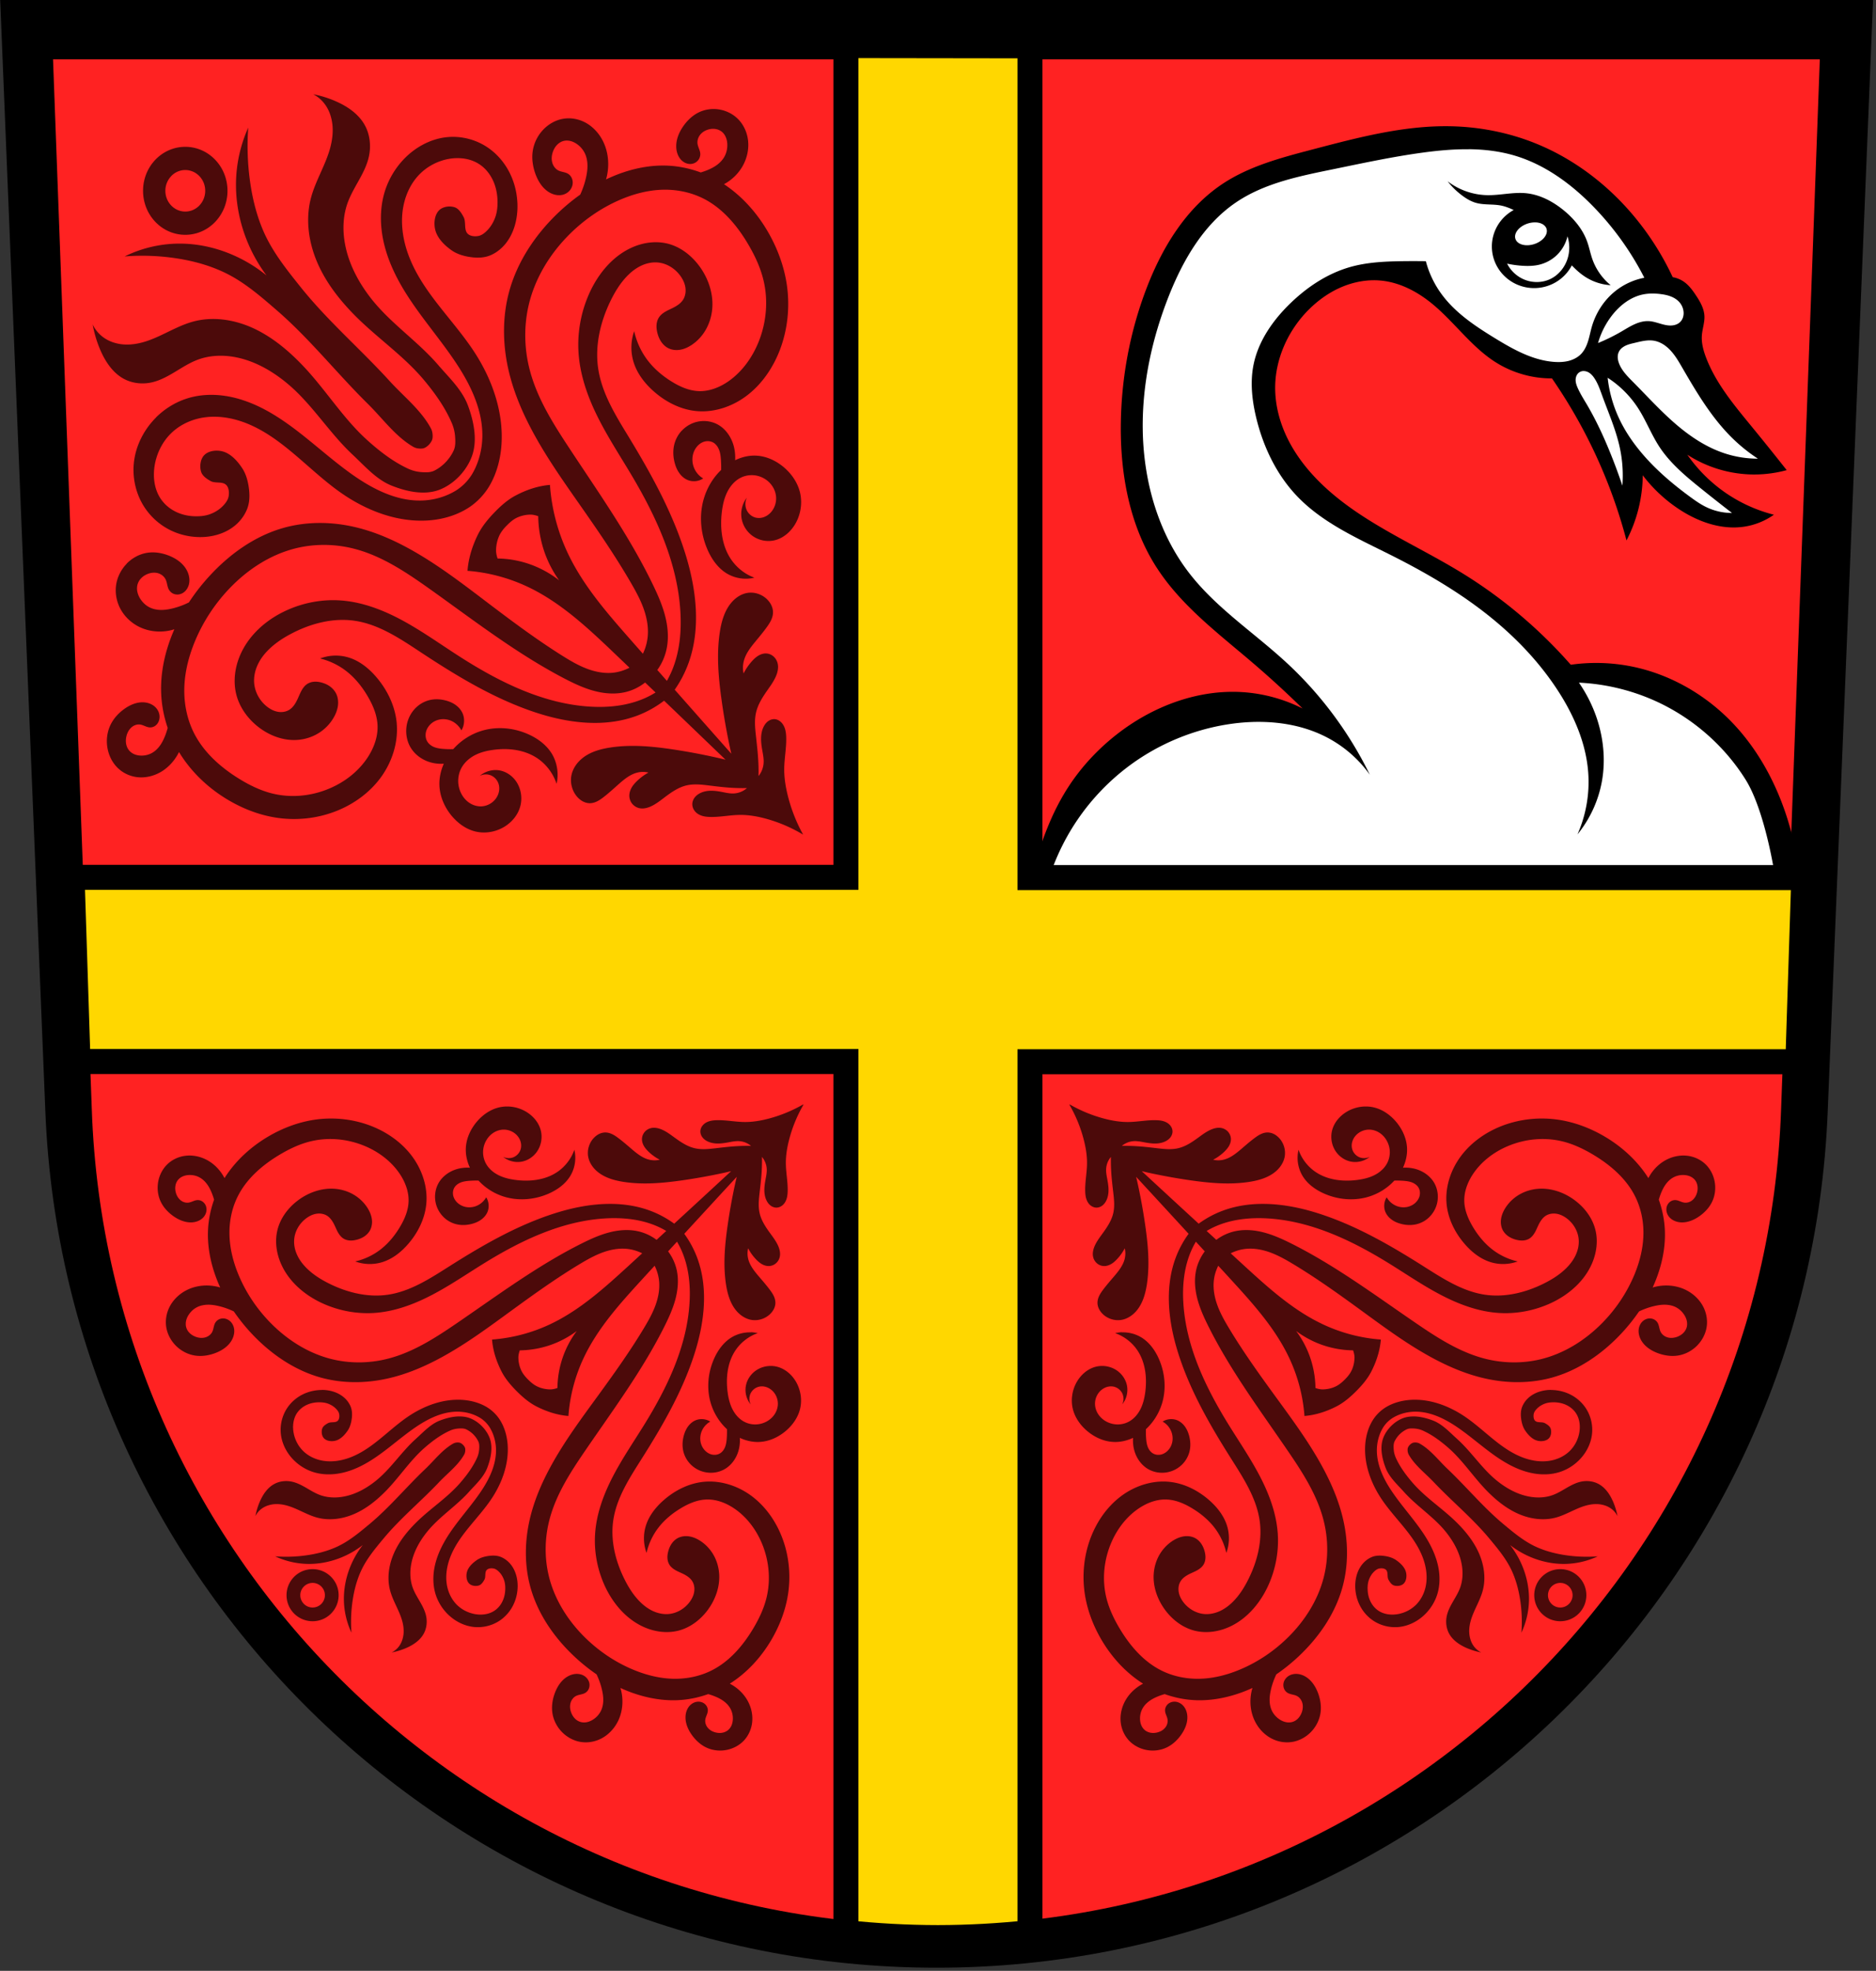 <svg width="601" height="631" xmlns="http://www.w3.org/2000/svg" xmlns:xlink="http://www.w3.org/1999/xlink"><rect width="100%" height="100%" fill="#333333" stroke="none"/><path d="M14.53 355.9C20.64 508.3 146.13 630 300.03 630s279.4-121.7 285.5-274.1L600.06 0H.06z"/><path d="m583 19-12.4 336C565.7 500.2 446.4 616.4 300 616.4S34.3 500.2 29.4 355L16.99 19z" fill="#f22"/><path d="M370.6 181.8c-8.73-13.5-11.74-30.04-11.53-46.12.19-14.79 2.94-29.56 8.24-43.38 5.02-13.11 12.71-25.75 24.44-33.49 8.62-5.69 18.83-8.36 28.82-10.98 14.41-3.78 29.03-7.66 43.92-7.41 9.38.16 18.75 1.98 27.45 5.49 12.8 5.16 24.04 13.93 32.67 24.71a89.657 89.657 0 0 1 11.26 18.12c1.39.24 2.72.81 3.84 1.65 1.46 1.09 2.56 2.6 3.57 4.12 1.34 2 2.61 4.19 2.75 6.59.12 2.12-.67 4.19-.82 6.31-.17 2.44.5 4.86 1.37 7.14 3.16 8.24 8.95 15.14 14.55 21.97 3.8 4.63 7.55 9.3 11.26 14a39.52 39.52 0 0 1-11.8 1.37 39.673 39.673 0 0 1-20.04-6.31c3.27 4.7 7.38 8.81 12.08 12.08a48.307 48.307 0 0 0 15.65 7.14 22.226 22.226 0 0 1-9.61 3.84c-7.19 1.05-14.51-1.52-20.59-5.49a47.242 47.242 0 0 1-11.8-10.98c-.04 3.61-.5 7.21-1.37 10.71a46.42 46.42 0 0 1-3.84 10.15 165.063 165.063 0 0 0-14-35.68 166.37 166.37 0 0 0-9.88-16.2c-6.37.04-12.74-1.8-18.12-5.22-7.88-5.01-13.31-13.08-20.59-18.94-4.59-3.7-10.05-6.54-15.92-7.14-4.24-.44-8.57.32-12.52 1.95-3.94 1.63-7.5 4.13-10.54 7.11-6.86 6.73-11.14 16.2-10.98 25.8.1 5.82 1.77 11.56 4.48 16.71 2.7 5.15 6.42 9.74 10.62 13.76 12.79 12.23 29.67 19.02 44.74 28.27 13 7.98 24.79 17.92 34.86 29.38 6.47-.92 13.09-.73 19.49.55 11.81 2.37 22.78 8.5 31.3 17.02 9.99 10 16.55 23.09 20.04 36.79 1.72 6.73 2.73 13.64 3.02 20.59l-247.9-.55c.74-3.88 1.66-7.73 2.75-11.53 2.4-8.38 5.67-16.58 10.43-23.88 4.34-6.65 9.88-12.49 16.2-17.29 11.35-8.63 25.59-13.9 39.8-12.91 6.58.46 13.06 2.25 18.94 5.22a315.255 315.255 0 0 0-16.2-14.82c-10.92-9.32-22.67-18.14-30.47-30.2"/><path d="M470.5 47.79c-4.95-.05-9.95.42-14.85 1.09-9.59 1.31-19.07 3.35-28.55 5.3-10.8 2.21-21.95 4.42-31.08 10.59-10.41 7.03-17.03 18.47-21.64 30.16-5.31 13.47-8.45 27.88-8.29 42.37.18 16.5 4.84 33.25 14.96 46.28 8.71 11.22 20.9 19.12 31.31 28.78 10.93 10.13 19.94 22.3 26.48 35.68a39.22 39.22 0 0 0-13.35-11.74c-9.25-4.96-20.22-6-30.62-4.61-12.24 1.64-24.03 6.55-33.84 14.04a72.413 72.413 0 0 0-16.81 18.19 72.227 72.227 0 0 0-8.29 17.73l232.3-3.54c-1.44-8.31-4.51-21.3-8.98-28.46-7.03-11.24-17.55-20.25-29.7-25.56a67.377 67.377 0 0 0-23.72-5.53c2.45 3.54 4.4 7.43 5.76 11.51 2.13 6.42 2.8 13.37 1.61 20.03a37.408 37.408 0 0 1-7.83 17.03c2.71-6.12 3.91-12.9 3.45-19.57-.65-9.57-4.64-18.68-9.9-26.71-4.69-7.16-10.43-13.63-16.81-19.34-10.81-9.69-23.4-17.2-36.37-23.72-10.66-5.35-21.91-10.27-30.16-18.88-6.61-6.9-10.87-15.82-13.12-25.09-1.33-5.5-1.99-11.26-.92-16.81 1.48-7.65 6.15-14.37 11.74-19.8 5.46-5.31 12-9.67 19.34-11.74 5.22-1.47 10.69-1.75 16.11-1.84 2.69-.04 5.37-.04 8.06 0 1 3.81 2.73 7.42 5.07 10.59 4.39 5.97 10.72 10.18 17.03 14.04 5.84 3.58 12.05 7.06 18.88 7.6 1.56.12 3.15.08 4.68-.29 1.52-.38 2.98-1.11 4.07-2.24 1.1-1.14 1.78-2.63 2.25-4.14s.76-3.08 1.2-4.61c1.37-4.75 4.29-9.07 8.29-11.97a21.34 21.34 0 0 1 8.52-3.68 93.875 93.875 0 0 0-16.35-22.8c-7.09-7.28-15.58-13.49-25.32-16.35-4.75-1.39-9.66-1.96-14.62-2.01m-6.77 10.24c3.6 2.78 8.1 4.37 12.64 4.47 4.18.1 8.34-1.02 12.49-.62 4.51.44 8.69 2.67 12.19 5.55 3.21 2.65 5.98 5.96 7.4 9.87.68 1.87 1.04 3.84 1.7 5.71 1.14 3.24 3.2 6.16 5.86 8.32-2.65-.16-5.27-.96-7.56-2.31-1.83-1.08-3.42-2.49-4.89-4.03-2.32 4.46-6.97 7.26-12.05 7.27-7.49 0-13.56-5.97-13.56-13.34.01-4.85 2.69-9.32 7-11.66-.34-.15-.67-.3-1.01-.45-.9-.37-1.82-.71-2.78-.92-2.73-.61-5.64-.16-8.33-.93-1.51-.43-2.89-1.24-4.16-2.16a24.024 24.024 0 0 1-4.93-4.78m28.18 13.2a7.68 7.68 0 0 0-2.52.38c-2.75.9-4.5 3.1-3.9 4.91.59 1.81 3.3 2.55 6.05 1.65s4.5-3.1 3.9-4.91c-.39-1.2-1.75-1.98-3.53-2.03m10.25 4.47a12.2 12.2 0 0 1-4.03 6.56 12.397 12.397 0 0 1-5.06 2.53c-1.69.4-3.45.44-5.18.34-1.7-.1-3.4-.33-5.07-.69 1.14 2.25 3.09 4.08 5.41 5.06 2.66 1.13 5.8 1.12 8.4-.12 2.63-1.24 4.63-3.68 5.53-6.45.76-2.34.76-4.91 0-7.25m27.04 18.33c-1 .01-2 .11-2.98.32-3.94.85-7.31 3.5-9.78 6.67a26.042 26.042 0 0 0-4.49 8.86c2.58-1.05 5.08-2.28 7.49-3.68 1.39-.81 2.74-1.67 4.21-2.33 1.46-.66 3.06-1.1 4.66-1 1.74.11 3.38.84 5.09 1.2.85.18 1.74.27 2.6.14s1.71-.49 2.32-1.12c.39-.4.68-.9.85-1.44s.23-1.11.19-1.67c-.08-1.19-.59-2.34-1.38-3.22-.72-.8-1.65-1.38-2.65-1.77-.99-.4-2.05-.62-3.11-.76-.99-.14-2-.21-3-.2m-.89 15c-1.56.03-3.13.44-4.66.8-.98.23-1.97.45-2.88.88s-1.75 1.09-2.18 2c-.28.59-.38 1.25-.34 1.91.04.65.21 1.29.45 1.89.92 2.31 2.74 4.11 4.49 5.87 4.59 4.63 8.97 9.48 13.93 13.7 4.46 3.79 9.43 7.09 14.97 8.98 3.55 1.22 7.3 1.84 11.05 1.84a53.23 53.23 0 0 1-8.4-6.79c-6.53-6.47-11.27-14.49-15.89-22.45-1.41-2.43-2.87-4.93-5.07-6.68-1.14-.91-2.48-1.59-3.92-1.84-.52-.09-1.04-.12-1.56-.11m-20.9 9.81c-.53-.01-1.06.13-1.49.43-.42.28-.73.7-.92 1.17s-.26.98-.23 1.48c.04.84.35 1.65.69 2.42.81 1.8 1.87 3.48 2.88 5.18 3.01 5.11 5.5 10.5 7.71 16.01 1.33 3.3 2.56 6.64 3.69 10.01.31-4.04.04-8.13-.81-12.09-1.23-5.75-3.63-11.17-5.64-16.69-.71-1.94-1.38-3.93-2.53-5.64-.49-.73-1.08-1.41-1.84-1.84a3.33 3.33 0 0 0-1.5-.43m7.6 2.15c.47 4.25 1.6 8.42 3.34 12.32 2.36 5.29 5.83 10.05 9.78 14.27 4.1 4.38 8.74 8.22 13.59 11.75 1.51 1.1 3.05 2.17 4.72 2.99 2.6 1.29 5.5 1.96 8.4 1.96-3.28-2.54-6.55-5.11-9.78-7.71-4.97-3.99-9.97-8.14-13.47-13.47-2.57-3.92-4.25-8.38-6.79-12.32a32.873 32.873 0 0 0-9.79-9.79" fill="#fff"/><path d="M271 14.6v266.3H23.1l1.9 58.96h246v278.9c9.69 1.03 19.53 1.58 29.48 1.59 9.96-.01 19.78-.57 29.48-1.61v-278.8h246l1.9-58.96h-247.9V14.68z" fill="gold" stroke="#000" stroke-width="8"/><g opacity=".7"><path d="M49.79 51.13c-5.28 5.5-5.28 14.43 0 19.93s13.85 5.5 19.13 0 5.28-14.43 0-19.93-13.85-5.5-19.13 0zm5.05 5.26c2.5-2.6 6.53-2.6 9.03 0s2.5 6.8 0 9.4-6.53 2.59-9.02 0c-2.5-2.6-2.5-6.8 0-9.39zM39.92 82.1c5.53-.43 11.1-.23 16.59.61 5.38.82 10.7 2.26 15.63 4.65 6.18 2.99 11.48 7.61 16.69 12.13 10.46 9.07 19.17 20.11 29.05 29.85 4.73 4.67 8.78 10.37 14.46 13.69.56.33 1.21.52 1.86.57.64.06 1.33.05 1.91-.24.95-.48 1.77-1.34 2.24-2.33.28-.6.29-1.32.23-1.98-.05-.67-.23-1.35-.55-1.93-3.2-5.91-8.67-10.14-13.15-15.06-9.36-10.28-19.96-19.36-28.66-30.26-4.34-5.43-8.78-10.96-11.65-17.39-2.29-5.14-3.67-10.68-4.46-16.28-.8-5.71-1-11.52-.58-17.28a44.791 44.791 0 0 0-3.93 17.84c-.06 5.66.95 11.33 2.86 16.63a49.77 49.77 0 0 0 6.92 12.87 46.261 46.261 0 0 0-12.36-7.21c-5.09-1.99-10.53-3.05-15.96-2.98-5.9.07-11.79 1.48-17.13 4.1zm-10.25 21.7c.48 2.69 1.25 5.33 2.29 7.84 1.6 3.85 3.98 7.56 7.53 9.55 2.82 1.58 6.21 1.94 9.32 1.19 2.6-.62 4.99-1.95 7.3-3.34s4.6-2.87 7.1-3.82c3.9-1.49 8.19-1.64 12.27-.85 6.16 1.19 11.81 4.44 16.69 8.52 7.83 6.55 13.31 15.7 20.78 22.67 3.89 3.62 7.57 7.93 12.43 9.89 4.8 1.93 10.55 3.2 15.38 1.36 4.64-1.77 8.78-6.08 10.48-10.91 1.77-5.03.54-11.02-1.31-16.02-1.88-5.07-6.01-8.91-9.49-12.95-6.69-7.79-15.48-13.49-21.77-21.64-3.92-5.08-7.04-10.97-8.18-17.39-.76-4.25-.61-8.73.82-12.79.92-2.61 2.33-4.99 3.67-7.4s2.61-4.89 3.2-7.6c.71-3.25.37-6.78-1.14-9.71-1.91-3.7-5.47-6.18-9.17-7.84a33.845 33.845 0 0 0-7.53-2.39c1.47.76 2.77 1.88 3.76 3.24 1.37 1.87 2.14 4.16 2.39 6.5.25 2.33-.02 4.7-.59 6.98-1.47 5.86-4.92 11.02-6.38 16.87-1.67 6.71-.6 13.96 2.13 20.29 2.67 6.2 6.83 11.59 11.46 16.36 7.25 7.48 16.06 13.3 22.75 21.31 3.46 4.14 6.67 8.63 8.84 13.63.6 1.38.98 2.88 1.09 4.38s.18 3.12-.44 4.48c-1.26 2.76-3.57 5.17-6.22 6.48-1.3.64-2.86.57-4.3.45-1.45-.11-2.89-.52-4.21-1.14-4.8-2.25-9.12-5.6-13.1-9.2-7.69-6.97-13.27-16.14-20.46-23.69-4.59-4.82-9.77-9.15-15.71-11.93-6.07-2.84-13.03-3.96-19.47-2.22-5.63 1.52-10.58 5.12-16.2 6.65-2.18.59-4.46.87-6.7.61s-4.44-1.07-6.23-2.49a11.14 11.14 0 0 1-3.11-3.92zm20.39 29.8c-3.88 3.84-6.59 9.03-7.17 14.56-.53 5.01.71 10.21 3.47 14.36 1.98 2.98 4.7 5.4 7.81 7.02s6.59 2.43 10.06 2.42c4.26-.01 8.63-1.35 11.77-4.34 1.41-1.35 2.56-3.01 3.25-4.87s.76-3.92.55-5.88c-.26-2.43-.87-4.95-2.2-6.96-1.55-2.35-3.69-4.72-6.35-5.4-1.94-.5-4.46-.22-5.86 1.25-1.2 1.27-1.49 3.56-.97 5.26.42 1.38 1.8 2.29 3.02 2.98 1.54.88 3.89.02 5.1 1.34.81.88.91 2.38.7 3.58-.2 1.16-.98 2.17-1.77 3.01-1.12 1.18-2.55 2.07-4.05 2.64-1.5.58-3.14.75-4.75.73-2.16-.03-4.33-.47-6.29-1.42-1.96-.94-3.71-2.4-4.94-4.25-2.06-3.1-2.51-7.14-1.85-10.84s2.4-7.2 4.98-9.82c2.38-2.42 5.44-4.06 8.67-4.89 5.6-1.43 11.59-.4 16.89 1.93 10.93 4.8 19 14.63 28.81 21.57 8.33 5.89 18.3 9.74 28.35 9.04 4.38-.31 8.76-1.54 12.5-3.86 2.91-1.8 5.44-4.44 7.17-7.47 2.22-3.89 3.41-8.46 3.7-13.02.67-10.46-3.02-20.85-8.68-29.53-6.66-10.22-16.11-18.62-20.71-30.01-2.24-5.53-3.22-11.77-1.85-17.59.79-3.37 2.37-6.55 4.69-9.03 2.52-2.69 5.88-4.5 9.43-5.19 3.56-.69 7.44-.21 10.41 1.93 1.78 1.28 3.17 3.1 4.08 5.14s1.33 4.3 1.36 6.55c.02 1.67-.15 3.38-.7 4.94s-1.41 3.05-2.54 4.22c-.8.83-1.78 1.64-2.89 1.85-1.15.21-2.59.11-3.44-.73-1.27-1.26-.44-3.71-1.29-5.31-.67-1.27-1.54-2.7-2.86-3.14-1.63-.55-3.83-.24-5.05 1.01-1.42 1.46-1.68 4.09-1.21 6.1.65 2.76 2.93 5 5.19 6.61 1.93 1.38 4.35 2.02 6.68 2.29 1.88.22 3.86.14 5.65-.57s3.39-1.91 4.68-3.38c2.87-3.27 4.15-7.82 4.17-12.26.01-3.62-.77-7.24-2.33-10.48-1.55-3.24-3.88-6.08-6.74-8.14-3.98-2.87-8.97-4.16-13.78-3.61-5.32.61-10.3 3.43-13.98 7.47-2.54 2.79-4.5 6.15-5.65 9.81-1.29 4.11-1.54 8.53-1 12.81.54 4.29 1.86 8.43 3.64 12.34 5.19 11.38 14.08 20.4 20.83 30.86 4.39 6.8 7.95 14.59 7.75 22.77-.1 3.96-1.11 7.94-3.01 11.33-1.32 2.36-3.29 4.41-5.56 5.79-3.25 1.97-7.08 3.03-10.88 3.13-7.86.21-15.34-3.51-21.87-8.07-10.04-7.03-18.7-16.28-29.63-21.7-3.75-1.85-7.73-3.23-11.85-3.79s-8.36-.3-12.3 1.05c-3.51 1.2-6.74 3.23-9.42 5.88zm-9.44 46.86c-1.77 1.81-3.02 4.2-3.41 6.76-.37 2.46.06 5.04 1.14 7.27 1.34 2.75 3.64 4.95 6.33 6.25 3.04 1.47 6.54 1.81 9.81 1.1.46-.1.92-.23 1.37-.37-.83 1.89-1.56 3.82-2.17 5.79-1.46 4.72-2.25 9.69-2.06 14.64.14 3.8.87 7.57 2.1 11.16-.21.74-.44 1.48-.71 2.2-.44 1.15-.96 2.28-1.66 3.29s-1.57 1.9-2.62 2.49c-1.03.59-2.21.88-3.38.88-.76 0-1.52-.12-2.23-.4s-1.36-.74-1.84-1.35c-.48-.6-.78-1.35-.9-2.12s-.07-1.57.11-2.33c.25-1.05.76-2.05 1.54-2.77s1.85-1.12 2.88-.97c.52.08 1.02.29 1.51.49s1 .39 1.53.42c.54.03 1.09-.1 1.56-.38s.87-.69 1.14-1.18c.4-.71.54-1.58.42-2.4s-.49-1.59-1.02-2.21c-1.01-1.19-2.56-1.79-4.09-1.86-2.27-.1-4.49.89-6.34 2.26-1.79 1.32-3.33 3.04-4.29 5.09-1.03 2.22-1.34 4.78-.93 7.2s1.53 4.71 3.24 6.4c1.65 1.63 3.81 2.66 6.06 2.98 2.78.39 5.67-.31 8.08-1.79 2.37-1.46 4.29-3.66 5.56-6.21 3.75 6.18 9.09 11.27 15.14 14.97 4.9 3 10.31 5.14 15.93 6.02 6.66 1.04 13.58.27 19.84-2.32 5.3-2.19 10.15-5.71 13.63-10.4 3.76-5.07 5.85-11.59 5.16-17.96-.57-5.19-2.94-10.07-6.23-14.01-2.43-2.92-5.46-5.42-9.01-6.54-3.02-.95-6.33-.85-9.28.28 3.22.77 6.28 2.28 8.87 4.41 2.66 2.17 4.82 4.95 6.55 7.96 1.6 2.78 2.88 5.86 3 9.1.14 3.53-1.12 7.01-3 9.95-2.91 4.56-7.3 7.99-12.15 10.09-5.83 2.54-12.42 3.23-18.57 1.71-3.92-.97-7.61-2.81-11.06-4.98-5.82-3.66-11.18-8.49-14.24-14.81-2.01-4.17-2.95-8.88-2.89-13.55.07-5.11 1.3-10.15 3.2-14.87 2.58-6.4 6.38-12.26 11.06-17.21 5.75-6.09 12.93-10.84 20.89-12.94 6.47-1.7 13.34-1.61 19.79.14 8.67 2.35 16.35 7.53 23.76 12.79 14.05 10 27.78 20.65 43 28.58 3.04 1.58 6.15 3.06 9.43 3.96s6.77 1.21 10.09.45c2.32-.53 4.51-1.6 6.41-3.09l3.35 3.2c-1.1.67-2.23 1.28-3.41 1.8-5.49 2.43-11.59 3.08-17.54 2.72-15.14-.9-29.33-7.98-42.23-16.29-5.93-3.82-11.7-7.94-17.88-11.29-6.19-3.35-12.87-5.93-19.83-6.42-5.83-.41-11.74.68-17.11 3.08-3.63 1.62-7.06 3.89-9.87 6.76-2.19 2.23-4 4.83-5.25 7.75-1.65 3.87-2.24 8.31-1.23 12.41 1.04 4.23 3.74 7.91 7.1 10.52 3.63 2.82 8.18 4.5 12.7 4.12 2.27-.19 4.5-.89 6.47-2.08s3.66-2.87 4.86-4.89c.71-1.19 1.25-2.5 1.45-3.89.19-1.39.02-2.85-.63-4.08-.47-.89-1.17-1.64-1.97-2.21s-1.72-.96-2.67-1.21c-.75-.2-1.53-.31-2.3-.26s-1.54.27-2.21.69c-.77.49-1.35 1.23-1.81 2.04-.46.8-.81 1.67-1.19 2.52-.64 1.43-1.44 2.86-2.73 3.7-1.1.71-2.47.91-3.74.68s-2.46-.86-3.49-1.67c-2.31-1.82-3.9-4.67-4.1-7.68-.13-2.06.37-4.13 1.27-5.97s2.19-3.45 3.65-4.84c2.14-2.04 4.64-3.64 7.24-4.98 6.24-3.22 13.32-5.03 20.2-3.98 7.8 1.19 14.64 5.85 21.29 10.24 11.56 7.62 23.52 14.82 36.56 19.11 10.67 3.51 22.46 4.94 32.93.84 2.92-1.14 5.68-2.71 8.2-4.62 6.57 6.29 13.12 12.59 19.68 18.89-.81-.19-1.62-.4-2.43-.58-4.75-1.07-9.52-1.98-14.33-2.7-6.78-1.02-13.71-1.67-20.48-.57-3.23.52-6.51 1.5-9.01 3.7-1.55 1.36-2.75 3.2-3.14 5.26-.45 2.42.3 5.03 1.91 6.83.53.59 1.15 1.1 1.85 1.45s1.47.56 2.25.54c.81-.02 1.6-.27 2.33-.64s1.4-.85 2.04-1.35c1.61-1.25 3.12-2.63 4.64-3.98 1.84-1.63 3.79-3.27 6.14-3.84 1.16-.28 2.39-.28 3.55 0-1.39.76-2.69 1.72-3.82 2.84-.63.63-1.22 1.31-1.65 2.1s-.7 1.69-.67 2.6c.03.9.38 1.79.94 2.47.57.68 1.35 1.17 2.19 1.37 1.28.31 2.62-.02 3.82-.57 1.63-.75 3.06-1.89 4.51-2.99 2.09-1.58 4.31-3.1 6.83-3.7 2.32-.55 4.74-.29 7.1 0 2.23.27 4.45.55 6.69.71 1.86.13 3.73.18 5.6.14a6.845 6.845 0 0 1-4.1 1.71c-1.24.08-2.47-.19-3.69-.43-1.23-.24-2.48-.44-3.73-.43s-2.52.25-3.63.85c-.63.34-1.2.79-1.63 1.37s-.71 1.3-.72 2.03c-.01.55.12 1.11.37 1.6s.6.92 1.01 1.26c.58.49 1.29.8 2.01 1 .72.19 1.47.26 2.22.28 3.2.1 6.38-.61 9.59-.65 2.85-.03 5.68.47 8.43 1.22a47.42 47.42 0 0 1 11.88 5.1c-2.15-3.87-3.8-8.05-4.89-12.37-.72-2.87-1.21-5.82-1.17-8.78.04-3.34.72-6.65.63-9.99-.02-.78-.09-1.56-.27-2.31s-.49-1.49-.96-2.09c-.33-.43-.74-.8-1.21-1.06s-1-.4-1.53-.38c-.7.02-1.39.31-1.95.75-.56.45-1 1.05-1.32 1.7-.58 1.16-.8 2.48-.81 3.78s.18 2.6.41 3.88c.22 1.27.48 2.55.41 3.84-.09 1.56-.67 3.08-1.64 4.26.04-1.94 0-3.89-.14-5.83-.15-2.33-.43-4.65-.68-6.97-.27-2.46-.53-4.98 0-7.39.57-2.62 2.03-4.93 3.55-7.11 1.05-1.5 2.15-2.99 2.87-4.69.53-1.25.84-2.65.55-3.98-.19-.88-.66-1.7-1.32-2.29s-1.5-.95-2.37-.98c-.87-.04-1.74.25-2.5.7s-1.41 1.06-2.01 1.72a17.573 17.573 0 0 0-2.73 3.98 8.552 8.552 0 0 1 0-3.7c.54-2.45 2.12-4.49 3.69-6.4 1.3-1.59 2.63-3.16 3.82-4.83.48-.68.95-1.37 1.3-2.13s.6-1.58.61-2.42c.02-.81-.18-1.61-.52-2.34s-.83-1.37-1.39-1.93c-1.72-1.68-4.23-2.46-6.55-1.99-1.98.4-3.75 1.66-5.05 3.27-2.11 2.61-3.05 6.02-3.55 9.38-1.05 7.05-.43 14.26.55 21.33.69 5.01 1.56 9.99 2.6 14.93.18.85.37 1.69.56 2.53-6.05-6.82-12.09-13.66-18.14-20.5 1.84-2.62 3.33-5.5 4.43-8.53 3.94-10.91 2.56-23.19-.81-34.3-4.12-13.58-11.03-26.05-18.34-38.08-4.22-6.93-8.7-14.06-9.83-22.18-1-7.17.73-14.55 3.82-21.04 1.29-2.71 2.82-5.31 4.78-7.54 1.34-1.52 2.88-2.86 4.65-3.8 1.76-.94 3.75-1.46 5.73-1.32 2.89.2 5.62 1.86 7.37 4.27.78 1.08 1.39 2.31 1.61 3.64s.03 2.75-.65 3.9c-.8 1.34-2.18 2.17-3.55 2.84-.81.4-1.65.76-2.42 1.24s-1.49 1.09-1.95 1.89c-.41.69-.61 1.49-.66 2.3s.06 1.61.25 2.4c.24.98.61 1.94 1.16 2.78.54.84 1.26 1.57 2.12 2.06 1.18.67 2.58.85 3.91.65s2.59-.76 3.73-1.51c1.93-1.25 3.55-3.02 4.69-5.07s1.82-4.37 2-6.73c.36-4.7-1.25-9.45-3.96-13.23-2.51-3.5-6.04-6.31-10.1-7.39-3.94-1.05-8.2-.44-11.91 1.28-6.42 2.96-11.17 9.02-13.93 15.74-2.3 5.59-3.35 11.75-2.95 17.82.47 7.24 2.95 14.21 6.17 20.65s7.17 12.45 10.84 18.62c7.99 13.43 14.78 28.21 15.64 43.99.34 6.2-.28 12.55-2.61 18.27-.5 1.22-1.08 2.4-1.73 3.55l-3.07-3.49a17.76 17.76 0 0 0 2.96-6.67c.74-3.45.44-7.08-.43-10.51-.87-3.42-2.28-6.66-3.8-9.82-7.61-15.85-17.84-30.16-27.44-44.79-5.06-7.71-10.03-15.7-12.28-24.74-1.68-6.72-1.77-13.88-.14-20.62 2.01-8.28 6.58-15.76 12.43-21.76 4.75-4.87 10.37-8.83 16.52-11.52 4.53-1.98 9.37-3.26 14.27-3.33 4.48-.06 9 .91 13.01 3 6.07 3.18 10.71 8.77 14.22 14.83 2.09 3.59 3.85 7.43 4.78 11.52 1.46 6.4.8 13.27-1.64 19.34-2.03 5.05-5.32 9.62-9.69 12.66-2.83 1.96-6.17 3.27-9.56 3.13-3.11-.13-6.07-1.46-8.74-3.13-2.89-1.81-5.56-4.06-7.65-6.83-2.04-2.71-3.5-5.89-4.23-9.24a15.89 15.89 0 0 0-.27 9.67c1.08 3.7 3.48 6.85 6.28 9.38 3.79 3.43 8.47 5.9 13.45 6.49 6.11.72 12.38-1.46 17.24-5.38 4.51-3.63 7.89-8.68 9.99-14.19 2.48-6.52 3.22-13.73 2.23-20.66-.84-5.85-2.9-11.49-5.78-16.59-3.56-6.31-8.45-11.86-14.37-15.76 2.45-1.32 4.56-3.32 5.96-5.79 1.43-2.52 2.1-5.52 1.72-8.42-.3-2.34-1.3-4.59-2.86-6.31-1.62-1.78-3.82-2.95-6.14-3.37-2.33-.43-4.79-.11-6.92.97-1.97 1-3.62 2.61-4.89 4.47-1.32 1.93-2.27 4.24-2.17 6.61.06 1.59.64 3.2 1.78 4.26.6.55 1.34.94 2.12 1.06.79.13 1.62-.02 2.3-.44.47-.29.87-.7 1.13-1.19s.4-1.06.37-1.63c-.03-.55-.22-1.08-.41-1.59s-.39-1.03-.47-1.57c-.15-1.07.24-2.19.93-3s1.65-1.34 2.66-1.61c.73-.19 1.5-.24 2.24-.11s1.46.44 2.04.94c.59.5 1.02 1.18 1.29 1.92s.39 1.53.38 2.32c0 1.22-.28 2.45-.85 3.52-.57 1.09-1.43 2-2.39 2.73-.97.73-2.05 1.27-3.16 1.73-.69.28-1.4.52-2.11.74-3.44-1.28-7.06-2.04-10.72-2.19-4.76-.19-9.52.63-14.06 2.15-1.9.64-3.75 1.4-5.56 2.26.14-.47.26-.95.35-1.43.68-3.41.36-7.06-1.05-10.22-1.25-2.8-3.36-5.2-6-6.59-2.14-1.12-4.61-1.57-6.98-1.18-2.45.4-4.75 1.7-6.49 3.55a12.676 12.676 0 0 0-3.32 6.84c-.35 2.38.02 4.84.81 7.1.83 2.35 2.18 4.59 4.22 5.91 1.37.89 3.06 1.33 4.62.93.81-.21 1.58-.65 2.15-1.29s.95-1.48 1.01-2.35c.04-.59-.07-1.2-.32-1.74s-.65-1-1.14-1.31c-.48-.3-1.02-.45-1.57-.58-.54-.13-1.1-.26-1.6-.52-.98-.51-1.68-1.53-1.95-2.63-.27-1.11-.14-2.3.25-3.37.28-.77.69-1.5 1.24-2.09s1.24-1.06 2-1.29c.77-.23 1.6-.22 2.37-.03.78.19 1.51.57 2.17 1.04a7.69 7.69 0 0 1 2.43 2.87c.57 1.17.82 2.49.85 3.8s-.16 2.62-.44 3.89c-.42 1.92-1.06 3.78-1.87 5.55a65.214 65.214 0 0 0-7.67 6.42c-7.01 6.85-12.69 15.41-15.22 25.07-2.03 7.76-1.96 16.04-.27 23.89 1.49 6.93 4.22 13.54 7.51 19.76 4.65 8.81 10.43 16.9 16.11 25.03 5.53 7.9 10.98 15.86 15.83 24.23 1.49 2.57 2.93 5.2 3.95 8 1.02 2.81 1.63 5.83 1.4 8.82-.16 2.01-.7 3.98-1.57 5.78a1758.8 1758.8 0 0 1-4.16-4.72c-7.71-8.77-15.53-17.74-20.38-28.51a61.44 61.44 0 0 1-5.24-20.82c-3.87.32-7.64 1.61-11.07 3.44-2.55 1.36-4.77 3.35-6.8 5.46-2.02 2.11-3.94 4.43-5.24 7.08-1.76 3.57-3 7.5-3.3 11.53 6.91.53 13.73 2.39 19.99 5.46 10.34 5.06 18.95 13.19 27.37 21.23 1.51 1.44 3.02 2.89 4.53 4.33-1.73.9-3.62 1.47-5.55 1.63-2.88.24-5.77-.39-8.47-1.46s-5.22-2.57-7.68-4.12c-8.03-5.05-15.67-10.74-23.26-16.49-7.8-5.92-15.58-11.93-24.03-16.77-5.98-3.43-12.32-6.27-18.97-7.82-7.54-1.76-15.48-1.83-22.94.28-9.28 2.63-17.49 8.55-24.07 15.85a64.876 64.876 0 0 0-6.17 7.99c-1.7.85-3.49 1.51-5.33 1.95-1.23.29-2.48.49-3.74.46s-2.52-.29-3.65-.88c-1.11-.58-2.05-1.47-2.76-2.53-.46-.69-.81-1.45-1-2.26s-.2-1.67.02-2.47c.22-.79.66-1.51 1.24-2.09.57-.57 1.27-1 2.01-1.29 1.03-.4 2.17-.54 3.23-.26s2.04 1.01 2.53 2.03c.25.52.37 1.1.5 1.66.13.57.27 1.14.56 1.63.3.51.74.93 1.25 1.19s1.1.37 1.67.33c.84-.06 1.64-.45 2.25-1.05s1.03-1.39 1.24-2.24c.39-1.63-.03-3.39-.89-4.82-1.28-2.12-3.42-3.53-5.68-4.39-2.17-.83-4.53-1.21-6.81-.85-2.47.39-4.79 1.65-6.57 3.46zm121.7-12.17c.95-.99 2.01-1.92 3.22-2.51 1.33-.64 2.81-.98 4.27-1.01.89-.02 1.78.2 2.62.5.04 3.74.67 7.48 1.84 11.02 1.13 3.4 2.78 6.62 4.85 9.51a33.094 33.094 0 0 0-9.13-5.06c-3.4-1.23-6.98-1.88-10.58-1.92-.3-.88-.5-1.8-.49-2.73.03-1.52.36-3.07.97-4.45.56-1.27 1.46-2.37 2.41-3.35zm-29.12 58.33a10.416 10.416 0 0 0-2.57 4.22c-.86 2.7-.6 5.78.77 8.24 1.35 2.42 3.7 4.14 6.28 4.93 1.46.45 2.98.6 4.5.51-.97 2.17-1.5 4.54-1.41 6.93.13 3.5 1.6 6.87 3.76 9.55 1.95 2.4 4.51 4.33 7.43 5.13 3.26.89 6.86.3 9.75-1.51 2.38-1.49 4.32-3.84 5.01-6.64.69-2.74.11-5.8-1.54-8.04-1.19-1.61-2.92-2.79-4.83-3.22-2.31-.51-4.84.13-6.66 1.71 1.12-.6 2.5-.66 3.66-.14s2.07 1.59 2.42 2.85c.23.81.23 1.68.03 2.49-.19.82-.58 1.58-1.09 2.23-1.18 1.5-3.06 2.37-4.92 2.31a6.553 6.553 0 0 1-3.5-1.18c-1.04-.71-1.89-1.71-2.48-2.84-.66-1.26-1.02-2.69-1.02-4.12s.35-2.87 1.02-4.12c.98-1.84 2.61-3.24 4.42-4.17 1.81-.92 3.81-1.4 5.81-1.66 4.91-.66 10.16-.04 14.29 2.82 2.76 1.91 4.89 4.78 5.98 8.04.75-3.26.18-6.83-1.54-9.65-1.67-2.73-4.31-4.7-7.14-6.03-4.63-2.17-9.96-2.77-14.86-1.41-3.65 1.01-7.01 3.11-9.57 6-1.03.03-2.06.01-3.08-.07-1.01-.07-2.03-.2-2.98-.57s-1.83-1.02-2.33-1.94c-.49-.89-.58-1.99-.33-2.98s.84-1.88 1.58-2.55c.78-.7 1.74-1.17 2.75-1.37s2.06-.14 3.05.16c1.67.51 3.12 1.74 3.96 3.32.98-1.59 1.13-3.71.39-5.43-.47-1.08-1.26-2-2.2-2.68s-2.01-1.14-3.11-1.44c-1.79-.49-3.71-.58-5.5-.1a9.493 9.493 0 0 0-4.19 2.42zm85.13-88.66a10.076 10.076 0 0 0-2.32 4.36c-.46 1.87-.38 3.86.1 5.73.29 1.15.73 2.27 1.39 3.24.65.97 1.53 1.8 2.57 2.29 1.66.78 3.69.62 5.21-.4-1.52-.87-2.69-2.39-3.19-4.12-.29-1.02-.35-2.12-.16-3.17s.65-2.05 1.32-2.86c.64-.78 1.49-1.39 2.44-1.65s2.01-.16 2.86.34c.88.52 1.5 1.44 1.86 2.43s.48 2.05.55 3.1c.07 1.07.09 2.14.07 3.21-2.78 2.66-4.79 6.16-5.76 9.96-1.31 5.11-.73 10.66 1.35 15.48 1.28 2.95 3.17 5.7 5.79 7.44 2.72 1.8 6.14 2.39 9.27 1.61-3.13-1.13-5.89-3.36-7.72-6.23-2.74-4.29-3.33-9.76-2.7-14.88.26-2.09.71-4.17 1.6-6.05.89-1.89 2.24-3.58 4-4.6 1.2-.7 2.58-1.06 3.96-1.06s2.75.37 3.96 1.06a7.78 7.78 0 0 1 2.73 2.59c.69 1.08 1.1 2.35 1.13 3.65.05 1.94-.78 3.9-2.22 5.13-.62.53-1.36.94-2.14 1.14s-1.62.2-2.4-.03c-1.21-.37-2.24-1.32-2.74-2.53s-.45-2.64.13-3.81c-1.51 1.9-2.13 4.53-1.64 6.94a8.772 8.772 0 0 0 3.09 5.03c2.15 1.73 5.09 2.33 7.72 1.61 2.68-.73 4.94-2.75 6.37-5.22 1.74-3.01 2.3-6.76 1.45-10.15-.77-3.04-2.61-5.72-4.92-7.74-2.57-2.26-5.81-3.78-9.17-3.92-2.29-.1-4.57.46-6.66 1.47.08-1.58-.06-3.17-.49-4.69-.76-2.68-2.41-5.13-4.73-6.54-2.36-1.43-5.32-1.7-7.92-.8a9.89 9.89 0 0 0-4.05 2.68z"/><path id="a" d="M257.3 353.6a45.255 45.255 0 0 1-11.01 4.54c-2.55.67-5.18 1.12-7.82 1.09-2.97-.03-5.92-.67-8.89-.58-.69.02-1.39.08-2.06.25s-1.33.45-1.87.89c-.38.31-.71.69-.94 1.13s-.35.93-.34 1.42c.02.65.27 1.29.67 1.81s.93.92 1.51 1.22c1.03.53 2.2.74 3.36.75s2.31-.17 3.46-.38c1.13-.21 2.27-.45 3.42-.38 1.38.08 2.74.62 3.8 1.52-1.73-.03-3.46.01-5.19.13-2.07.14-4.14.39-6.2.63-2.19.25-4.43.49-6.58 0-2.33-.53-4.39-1.88-6.33-3.29-1.34-.97-2.66-1.99-4.18-2.66-1.11-.49-2.36-.78-3.54-.51-.78.18-1.51.61-2.03 1.22s-.84 1.39-.88 2.2c-.03.81.22 1.61.62 2.31s.95 1.31 1.53 1.87c1.05 1 2.25 1.86 3.54 2.53a7.31 7.31 0 0 1-3.29 0c-2.18-.5-3.99-1.97-5.7-3.42-1.41-1.21-2.81-2.43-4.3-3.54-.6-.45-1.22-.88-1.89-1.2-.67-.33-1.41-.55-2.16-.57-.72-.01-1.44.17-2.08.48-.65.32-1.22.77-1.71 1.29-1.5 1.6-2.19 3.92-1.77 6.07.36 1.84 1.48 3.48 2.91 4.68 2.32 1.95 5.36 2.82 8.35 3.29 6.28.98 12.69.4 18.98-.5 4.46-.64 8.89-1.45 13.29-2.4.75-.16 1.5-.35 2.25-.52-6.07 5.61-12.15 11.22-18.24 16.81-2.33-1.7-4.89-3.09-7.6-4.11-9.71-3.65-20.64-2.38-30.53.75-12.09 3.82-23.18 10.22-33.89 17-6.17 3.91-12.52 8.06-19.74 9.11-6.38.93-12.95-.68-18.73-3.54-2.41-1.19-4.73-2.61-6.71-4.43-1.35-1.24-2.55-2.67-3.38-4.31-.84-1.64-1.3-3.48-1.17-5.31.18-2.68 1.65-5.21 3.8-6.83.96-.72 2.06-1.29 3.24-1.49s2.45-.03 3.47.6c1.19.74 1.93 2.02 2.53 3.29.35.75.67 1.53 1.1 2.24s.97 1.38 1.68 1.81c.61.38 1.33.57 2.04.61.72.04 1.44-.06 2.13-.23.88-.22 1.73-.57 2.48-1.07s1.4-1.17 1.83-1.96c.59-1.09.76-2.4.58-3.63s-.68-2.4-1.34-3.46c-1.11-1.79-2.69-3.29-4.51-4.35s-3.89-1.69-6-1.85c-4.19-.33-8.4 1.16-11.77 3.67-3.12 2.33-5.61 5.6-6.58 9.37-.94 3.65-.39 7.6 1.14 11.04 1.15 2.6 2.83 4.91 4.86 6.9 2.61 2.56 5.78 4.58 9.15 6.02 4.98 2.13 10.46 3.1 15.86 2.74 6.45-.43 12.65-2.74 18.38-5.72s11.07-6.65 16.57-10.05c11.95-7.4 25.11-13.7 39.14-14.5 5.52-.31 11.17.26 16.26 2.42 1.09.46 2.14 1 3.16 1.6-1.03.95-2.07 1.9-3.1 2.85a15.595 15.595 0 0 0-5.94-2.75c-3.07-.68-6.31-.41-9.35.4s-5.93 2.12-8.74 3.53c-14.11 7.06-26.83 16.54-39.86 25.44-6.86 4.69-13.98 9.3-22.02 11.39-5.98 1.56-12.36 1.64-18.35.13-7.37-1.86-14.03-6.1-19.36-11.51-4.34-4.4-7.86-9.62-10.25-15.31-1.76-4.19-2.9-8.69-2.96-13.23-.06-4.15.81-8.34 2.68-12.05 2.83-5.63 7.8-9.92 13.2-13.18 3.2-1.93 6.62-3.57 10.25-4.43 5.7-1.35 11.8-.74 17.21 1.52 4.5 1.88 8.56 4.93 11.26 8.99 1.74 2.62 2.91 5.72 2.78 8.86-.12 2.88-1.3 5.62-2.78 8.1-1.61 2.68-3.61 5.15-6.08 7.09a20.895 20.895 0 0 1-8.23 3.92 13.61 13.61 0 0 0 8.6.25c3.29-1 6.1-3.22 8.35-5.82 3.05-3.51 5.25-7.85 5.78-12.48.64-5.66-1.3-11.46-4.79-15.98-3.23-4.18-7.72-7.31-12.63-9.26-5.8-2.3-12.22-2.99-18.39-2.07-5.21.78-10.23 2.69-14.77 5.36-5.61 3.3-10.56 7.83-14.03 13.32-1.18-2.27-2.95-4.23-5.15-5.53-2.24-1.33-4.92-1.95-7.49-1.6-2.09.28-4.09 1.2-5.61 2.65-1.58 1.5-2.63 3.55-3 5.7-.38 2.16-.1 4.44.86 6.41.89 1.83 2.32 3.35 3.98 4.53 1.72 1.22 3.77 2.1 5.88 2.02 1.42-.06 2.85-.59 3.79-1.65.49-.55.83-1.24.94-1.97s-.02-1.5-.39-2.13c-.26-.43-.62-.8-1.06-1.05s-.95-.37-1.45-.34c-.49.03-.96.2-1.42.38s-.91.36-1.4.43c-.95.13-1.95-.22-2.67-.86s-1.2-1.53-1.43-2.46c-.17-.68-.22-1.39-.1-2.07.11-.69.39-1.35.84-1.89s1.05-.95 1.71-1.2 1.36-.36 2.07-.36c1.09 0 2.18.26 3.13.79.97.53 1.78 1.32 2.43 2.22s1.13 1.9 1.54 2.93c.25.64.47 1.29.66 1.96-1.14 3.19-1.82 6.55-1.95 9.93-.17 4.41.56 8.83 1.91 13.03.57 1.76 1.24 3.48 2.01 5.16-.42-.13-.84-.24-1.27-.33-3.04-.63-6.28-.33-9.1.98-2.49 1.16-4.63 3.12-5.87 5.57-1 1.98-1.4 4.27-1.05 6.47.36 2.28 1.52 4.4 3.16 6.02 1.65 1.62 3.8 2.74 6.09 3.08 2.12.32 4.31-.02 6.32-.75 2.09-.77 4.08-2.02 5.26-3.91.79-1.27 1.19-2.84.83-4.29-.19-.76-.58-1.47-1.14-2-.57-.53-1.31-.88-2.09-.94-.53-.04-1.07.06-1.55.3-.48.23-.89.61-1.16 1.06-.27.44-.4.95-.52 1.45s-.23 1.01-.46 1.48c-.45.91-1.36 1.56-2.34 1.81-.99.25-2.04.13-3-.23-.69-.26-1.33-.64-1.86-1.15s-.94-1.15-1.14-1.85c-.2-.71-.19-1.48-.02-2.2s.5-1.4.93-2.01c.65-.95 1.53-1.74 2.56-2.26 1.04-.53 2.21-.76 3.38-.79s2.33.15 3.46.41c1.71.39 3.36.98 4.94 1.74a60.13 60.13 0 0 0 5.72 7.11c6.1 6.5 13.72 11.76 22.31 14.11 6.91 1.88 14.27 1.82 21.26.25 6.17-1.38 12.04-3.91 17.59-6.96 7.84-4.31 15.04-9.66 22.27-14.93 7.03-5.12 14.11-10.19 21.56-14.68 2.29-1.38 4.63-2.71 7.12-3.66 2.5-.95 5.18-1.51 7.85-1.3 1.79.14 3.54.65 5.14 1.45-1.4 1.29-2.8 2.57-4.2 3.86-7.81 7.15-15.79 14.39-25.37 18.89a52.81 52.81 0 0 1-18.53 4.86c.28 3.58 1.43 7.08 3.06 10.25 1.21 2.36 2.98 4.42 4.86 6.3s3.94 3.65 6.3 4.86c3.18 1.63 6.67 2.78 10.25 3.06.47-6.41 2.13-12.72 4.86-18.53 4.5-9.58 11.75-17.56 18.9-25.37 1.28-1.4 2.57-2.8 3.86-4.2.8 1.6 1.31 3.35 1.45 5.14.21 2.67-.35 5.35-1.3 7.85s-2.28 4.83-3.66 7.12c-4.49 7.45-9.56 14.53-14.68 21.56-5.27 7.23-10.62 14.44-14.93 22.27-3.05 5.54-5.58 11.41-6.96 17.59-1.56 6.98-1.63 14.36.25 21.26 2.34 8.6 7.61 16.21 14.11 22.31 2.22 2.08 4.59 4 7.11 5.72a23.39 23.39 0 0 1 1.74 4.94c.26 1.14.44 2.3.41 3.46-.03 1.17-.26 2.34-.79 3.38a7.039 7.039 0 0 1-2.26 2.56c-.61.42-1.29.75-2.01.93-.72.17-1.49.18-2.2-.02s-1.35-.61-1.86-1.14-.89-1.18-1.15-1.86c-.36-.95-.48-2.01-.23-3s.9-1.89 1.81-2.34c.46-.23.97-.34 1.48-.46.5-.12 1.01-.25 1.45-.52.46-.27.83-.68 1.06-1.16s.33-1.01.3-1.55c-.05-.78-.41-1.52-.94-2.09s-1.24-.96-2-1.14c-1.45-.36-3.02.03-4.29.83-1.89 1.18-3.14 3.17-3.91 5.26-.74 2.01-1.07 4.2-.75 6.32.35 2.29 1.46 4.44 3.08 6.09 1.61 1.64 3.74 2.8 6.02 3.16 2.19.35 4.49-.05 6.47-1.05 2.45-1.24 4.41-3.38 5.57-5.87 1.31-2.81 1.61-6.06.98-9.1-.09-.43-.2-.85-.33-1.27 1.68.77 3.4 1.45 5.16 2.01 4.2 1.35 8.62 2.08 13.03 1.91 3.39-.13 6.74-.81 9.93-1.95.66.19 1.32.4 1.96.66 1.03.41 2.03.89 2.93 1.54s1.69 1.46 2.22 2.43c.52.95.79 2.05.79 3.13 0 .7-.1 1.41-.35 2.07s-.66 1.26-1.2 1.71c-.54.44-1.2.72-1.89.84-.69.11-1.4.07-2.07-.1-.94-.23-1.83-.7-2.46-1.43-.64-.72-.99-1.72-.86-2.67.07-.48.25-.94.43-1.4s.35-.93.38-1.42c.03-.5-.09-1.01-.34-1.45s-.62-.81-1.05-1.06c-.64-.37-1.4-.5-2.13-.39s-1.42.46-1.97.94c-1.06.94-1.6 2.38-1.65 3.79-.09 2.11.79 4.16 2.02 5.88 1.18 1.66 2.7 3.09 4.53 3.98 1.97.96 4.25 1.24 6.41.86 2.15-.38 4.19-1.42 5.7-3 1.45-1.53 2.37-3.53 2.65-5.61.35-2.58-.27-5.25-1.6-7.49-1.3-2.2-3.26-3.98-5.53-5.15 5.5-3.47 10.02-8.42 13.32-14.03 2.67-4.54 4.58-9.56 5.36-14.76.92-6.17.24-12.59-2.07-18.39-1.95-4.91-5.08-9.4-9.26-12.63-4.51-3.49-10.31-5.43-15.98-4.79-4.62.52-8.96 2.73-12.47 5.78-2.6 2.26-4.82 5.06-5.82 8.35-.85 2.79-.76 5.86.25 8.6.68-2.99 2.03-5.82 3.92-8.23 1.93-2.46 4.4-4.47 7.09-6.08 2.47-1.49 5.22-2.67 8.1-2.78 3.14-.13 6.24 1.04 8.86 2.79 4.06 2.7 7.11 6.77 8.99 11.26 2.26 5.4 2.87 11.51 1.52 17.21-.86 3.64-2.5 7.05-4.43 10.25-3.26 5.4-7.55 10.37-13.18 13.2-3.71 1.87-7.9 2.73-12.05 2.68-4.55-.06-9.04-1.21-13.23-2.97-5.7-2.39-10.91-5.92-15.31-10.25-5.42-5.33-9.65-11.99-11.51-19.36-1.51-5.99-1.43-12.37.13-18.35 2.09-8.04 6.7-15.16 11.39-22.02 8.9-13.02 18.39-25.75 25.44-39.86 1.41-2.82 2.72-5.7 3.53-8.74.8-3.05 1.08-6.28.4-9.35-.48-2.14-1.43-4.18-2.75-5.94.95-1.03 1.9-2.07 2.85-3.1.6 1.02 1.14 2.07 1.6 3.16 2.16 5.09 2.74 10.73 2.42 16.26-.8 14.04-7.1 27.19-14.5 39.15-3.4 5.49-7.07 10.84-10.05 16.57s-5.28 11.93-5.71 18.38c-.36 5.4.61 10.88 2.74 15.86 2.56 5.98 6.97 11.37 12.91 14.01 3.45 1.53 7.39 2.07 11.05 1.14 3.77-.97 7.04-3.46 9.36-6.58 2.51-3.37 4.01-7.58 3.67-11.77-.17-2.1-.79-4.17-1.85-5.99s-2.56-3.39-4.35-4.51c-1.06-.66-2.23-1.16-3.46-1.34s-2.53-.01-3.63.58c-.79.43-1.46 1.08-1.96 1.83s-.85 1.6-1.07 2.48c-.18.7-.28 1.42-.23 2.13.04.72.24 1.43.61 2.04.44.71 1.1 1.25 1.81 1.68s1.49.75 2.24 1.1c1.27.6 2.55 1.34 3.29 2.53.63 1.02.81 2.29.6 3.47-.2 1.18-.76 2.28-1.49 3.24-1.62 2.14-4.15 3.62-6.83 3.8-1.83.12-3.68-.34-5.31-1.17-1.64-.84-3.07-2.03-4.31-3.38-1.82-1.98-3.24-4.3-4.43-6.71-2.86-5.78-4.47-12.34-3.54-18.73 1.06-7.23 5.21-13.57 9.11-19.74 6.78-10.71 13.19-21.8 17-33.89 3.12-9.89 4.4-20.82.75-30.53-1.02-2.7-2.41-5.26-4.11-7.6 5.6-6.09 11.2-12.17 16.81-18.24-.17.75-.36 1.5-.52 2.25-.96 4.4-1.76 8.83-2.4 13.29-.91 6.29-1.48 12.71-.51 18.98.47 2.99 1.34 6.03 3.29 8.35 1.21 1.43 2.85 2.55 4.68 2.91 2.15.42 4.48-.27 6.07-1.77.52-.49.97-1.07 1.29-1.71.32-.65.5-1.36.48-2.08-.02-.75-.24-1.48-.57-2.16-.33-.67-.76-1.29-1.21-1.89-1.11-1.49-2.34-2.89-3.54-4.3-1.45-1.7-2.91-3.52-3.42-5.7a7.31 7.31 0 0 1 0-3.29c.67 1.29 1.53 2.49 2.53 3.54.56.59 1.17 1.13 1.87 1.53s1.5.65 2.31.62a3.6 3.6 0 0 0 2.2-.88c.61-.52 1.04-1.25 1.22-2.03.27-1.18-.02-2.43-.5-3.54-.67-1.51-1.69-2.84-2.66-4.18-1.41-1.94-2.76-3.99-3.29-6.33-.49-2.15-.25-4.39 0-6.58.24-2.06.49-4.13.63-6.2.12-1.73.16-3.46.13-5.19.9 1.06 1.44 2.41 1.52 3.8.07 1.15-.17 2.29-.38 3.42-.21 1.14-.39 2.29-.38 3.46.01 1.16.22 2.33.75 3.36.3.58.7 1.11 1.22 1.51s1.15.65 1.81.67c.49.01.98-.11 1.42-.34s.82-.55 1.13-.94c.43-.54.71-1.19.89-1.87.17-.67.23-1.36.25-2.06.09-2.97-.55-5.92-.58-8.89-.03-2.64.42-5.26 1.09-7.82 1.01-3.85 2.54-7.56 4.54-11.01zm-94.5.67c-.29 0-.59-.01-.88 0-.78.04-1.56.15-2.31.35-2.71.71-5.09 2.42-6.89 4.56-2.01 2.39-3.37 5.38-3.49 8.51-.08 2.13.41 4.24 1.31 6.17-1.41-.08-2.82.06-4.17.45-2.39.7-4.57 2.24-5.82 4.38-1.27 2.19-1.52 4.93-.72 7.33.47 1.42 1.3 2.73 2.38 3.76s2.43 1.78 3.88 2.15c1.67.43 3.44.35 5.1-.09 1.02-.27 2.02-.68 2.88-1.29.87-.61 1.6-1.42 2.04-2.38.69-1.53.56-3.42-.36-4.83a6.266 6.266 0 0 1-3.67 2.95c-.91.27-1.89.33-2.83.15-.93-.18-1.82-.6-2.55-1.22-.69-.6-1.23-1.38-1.47-2.27-.23-.88-.15-1.86.3-2.66.47-.82 1.28-1.39 2.16-1.73.88-.33 1.83-.44 2.76-.51.95-.07 1.91-.09 2.86-.06 2.36 2.57 5.48 4.44 8.86 5.34 4.55 1.21 9.49.68 13.78-1.25 2.63-1.19 5.07-2.94 6.62-5.37 1.6-2.52 2.13-5.69 1.43-8.59-1.01 2.9-2.99 5.46-5.55 7.16-3.82 2.54-8.69 3.09-13.25 2.5-1.86-.24-3.71-.66-5.39-1.48s-3.19-2.07-4.1-3.71c-.62-1.12-.95-2.39-.95-3.67s.33-2.55.95-3.67c.55-1.01 1.34-1.9 2.3-2.53.96-.64 2.09-1.02 3.24-1.05 1.73-.05 3.47.72 4.57 2.06.48.58.83 1.26 1.01 1.99s.18 1.5-.03 2.22c-.33 1.12-1.18 2.08-2.25 2.54s-2.35.41-3.39-.12c1.69 1.4 4.03 1.98 6.17 1.52 1.77-.38 3.37-1.43 4.47-2.86 1.54-2 2.07-4.72 1.43-7.16-.65-2.49-2.45-4.58-4.65-5.9a11.97 11.97 0 0 0-5.85-1.7zm21.99 71.85a30.866 30.866 0 0 0-4.5 8.46 31.177 31.177 0 0 0-1.71 9.81c-.78.28-1.61.47-2.43.45-1.35-.03-2.73-.33-3.96-.9-1.13-.52-2.11-1.35-2.99-2.23s-1.71-1.86-2.23-2.99c-.57-1.23-.87-2.61-.9-3.96-.02-.82.18-1.65.45-2.42 3.33-.04 6.66-.62 9.81-1.71 3.03-1.05 5.89-2.58 8.46-4.5zm55.76.46c-2.23-.07-4.49.53-6.38 1.73-2.43 1.55-4.19 3.99-5.37 6.62-1.93 4.29-2.46 9.23-1.25 13.78.9 3.38 2.77 6.5 5.34 8.87.02.95.01 1.91-.06 2.86-.07.94-.18 1.88-.51 2.76s-.91 1.7-1.73 2.16c-.79.45-1.77.54-2.66.31-.88-.23-1.67-.78-2.27-1.47a5.508 5.508 0 0 1-1.22-2.55c-.18-.93-.12-1.91.15-2.83a6.303 6.303 0 0 1 2.95-3.67c-1.42-.91-3.3-1.05-4.83-.36-.96.44-1.78 1.17-2.38 2.04-.61.87-1.01 1.86-1.29 2.88-.44 1.67-.52 3.44-.09 5.1a8.91 8.91 0 0 0 2.15 3.88 9.115 9.115 0 0 0 3.75 2.38c2.4.8 5.15.56 7.34-.72 2.15-1.25 3.69-3.43 4.38-5.82.4-1.35.53-2.77.45-4.17 1.93.9 4.04 1.39 6.17 1.31 3.12-.12 6.11-1.48 8.5-3.49 2.14-1.8 3.86-4.19 4.57-6.89.79-3.03.27-6.36-1.34-9.04-1.32-2.2-3.42-4-5.91-4.65-2.44-.64-5.16-.11-7.16 1.43-1.43 1.1-2.49 2.71-2.86 4.47-.46 2.15.12 4.49 1.52 6.17a4.02 4.02 0 0 1-.12-3.39 4.057 4.057 0 0 1 2.54-2.25c.72-.21 1.49-.21 2.22-.03s1.41.54 1.99 1.01c1.34 1.1 2.11 2.84 2.06 4.56-.03 1.15-.41 2.28-1.05 3.24s-1.52 1.75-2.53 2.3c-1.12.61-2.39.94-3.67.95-1.28 0-2.55-.32-3.67-.94-1.64-.91-2.89-2.42-3.71-4.1s-1.24-3.53-1.48-5.39c-.58-4.55-.04-9.43 2.5-13.25 1.7-2.56 4.26-4.54 7.16-5.55-.72-.17-1.47-.27-2.21-.3zm-137.4 18.45c-2.14-.01-4.29.48-6.21 1.44s-3.6 2.4-4.82 4.16c-1.7 2.46-2.47 5.54-2.14 8.51.36 3.28 2.03 6.36 4.43 8.63 1.65 1.57 3.65 2.78 5.81 3.49 2.43.8 5.05.95 7.59.62s5-1.15 7.31-2.25c6.74-3.21 12.09-8.69 18.29-12.86 4.03-2.71 8.65-4.91 13.49-4.79 2.35.06 4.71.69 6.71 1.86 1.4.81 2.61 2.03 3.43 3.43 1.17 2.01 1.8 4.37 1.86 6.71.12 4.85-2.08 9.47-4.79 13.49-4.16 6.19-9.65 11.54-12.86 18.29-1.1 2.31-1.92 4.77-2.25 7.31s-.18 5.16.62 7.59c.71 2.16 1.92 4.16 3.49 5.81 2.27 2.39 5.35 4.07 8.63 4.43 2.97.33 6.05-.44 8.51-2.14 1.76-1.22 3.2-2.91 4.15-4.82.96-1.92 1.44-4.07 1.44-6.21-.01-2.63-.8-5.32-2.57-7.26-.8-.87-1.78-1.58-2.89-2.01-1.1-.43-2.33-.47-3.49-.34-1.44.16-2.93.54-4.12 1.36-1.39.95-2.8 2.28-3.2 3.92-.29 1.2-.13 2.75.74 3.62.75.74 2.11.92 3.11.6.81-.26 1.35-1.11 1.77-1.86.52-.95.01-2.4.79-3.15.52-.5 1.41-.56 2.12-.43.69.12 1.29.6 1.78 1.09.7.69 1.22 1.58 1.56 2.5.34.93.45 1.94.43 2.93-.02 1.33-.28 2.67-.84 3.88s-1.42 2.29-2.52 3.05c-1.84 1.27-4.23 1.55-6.43 1.14-2.19-.41-4.26-1.48-5.82-3.07-1.43-1.47-2.41-3.36-2.9-5.35-.85-3.46-.24-7.15 1.14-10.43 2.84-6.75 8.67-11.72 12.78-17.78 3.49-5.14 5.77-11.3 5.36-17.5-.18-2.7-.91-5.41-2.29-7.72a12.953 12.953 0 0 0-4.43-4.43c-2.3-1.37-5.01-2.1-7.72-2.29-6.2-.42-12.35 1.87-17.5 5.36-6.06 4.11-11.03 9.94-17.78 12.78-3.28 1.38-6.97 1.99-10.43 1.14-1.99-.49-3.88-1.46-5.35-2.9-1.6-1.56-2.67-3.63-3.07-5.82-.41-2.2-.13-4.59 1.14-6.43.76-1.1 1.84-1.96 3.05-2.52s2.55-.82 3.88-.84c.99-.01 2 .09 2.93.43.92.34 1.81.87 2.5 1.56.49.49.97 1.1 1.09 1.78.13.71.06 1.6-.43 2.12-.75.78-2.2.27-3.15.79-.75.41-1.6.95-1.86 1.77-.32 1.01-.15 2.36.6 3.11.86.88 2.42 1.04 3.62.74 1.64-.4 2.96-1.81 3.92-3.2.82-1.19 1.2-2.69 1.36-4.12.13-1.16.08-2.38-.34-3.49a7.74 7.74 0 0 0-2.01-2.89c-1.94-1.77-4.63-2.57-7.26-2.57zm44.32 8.46c-2.22-.05-4.53.55-6.57 1.33-3 1.16-5.28 3.71-7.68 5.86-4.61 4.13-7.99 9.55-12.82 13.43-3.01 2.42-6.5 4.35-10.3 5.05-2.52.47-5.17.38-7.57-.5-1.55-.57-2.96-1.44-4.38-2.27-1.43-.82-2.9-1.61-4.51-1.98-1.93-.44-4.02-.23-5.76.71-2.19 1.18-3.66 3.37-4.65 5.66-.64 1.49-1.12 3.05-1.41 4.64.45-.91 1.11-1.71 1.92-2.32 1.11-.84 2.47-1.32 3.85-1.48 1.38-.15 2.79.01 4.13.36 3.47.91 6.53 3.04 10 3.94 3.98 1.03 8.27.37 12.02-1.31 3.67-1.65 6.86-4.21 9.7-7.07 4.43-4.47 7.88-9.91 12.62-14.04 2.45-2.13 5.12-4.12 8.08-5.45.81-.37 1.71-.6 2.6-.67s1.85-.11 2.65.27a8.31 8.31 0 0 1 3.84 3.84c.38.8.34 1.77.27 2.65-.07.89-.31 1.79-.67 2.6-1.34 2.96-3.32 5.63-5.45 8.08-4.13 4.75-9.57 8.19-14.04 12.62-2.86 2.83-5.42 6.02-7.07 9.7-1.68 3.75-2.35 8.05-1.31 12.02.9 3.47 3.03 6.53 3.94 10 .35 1.35.52 2.75.36 4.13s-.63 2.74-1.47 3.85c-.61.81-1.41 1.47-2.32 1.92 1.6-.3 3.16-.77 4.64-1.41 2.28-.99 4.48-2.46 5.66-4.64.94-1.74 1.15-3.83.71-5.76-.37-1.61-1.15-3.08-1.98-4.51-.82-1.43-1.7-2.84-2.26-4.38-.88-2.4-.97-5.06-.5-7.58.7-3.8 2.63-7.29 5.05-10.3 3.88-4.83 9.3-8.21 13.44-12.82 2.15-2.4 4.7-4.67 5.86-7.68 1.14-2.96 1.9-6.51.81-9.49-1.05-2.86-3.6-5.42-6.46-6.47-.93-.34-1.92-.5-2.93-.52zm-.84 8.34c-.1 0-.2 0-.3.02-.4.03-.8.14-1.14.34-3.5 1.97-6.01 5.35-8.92 8.11-6.09 5.77-11.47 12.32-17.93 17.69-3.22 2.68-6.49 5.42-10.3 7.19-3.05 1.41-6.33 2.27-9.65 2.75-3.38.5-6.82.62-10.24.36 3.3 1.55 6.93 2.38 10.57 2.43 3.36.04 6.71-.59 9.86-1.77a29.06 29.06 0 0 0 7.63-4.27 29.06 29.06 0 0 0-4.27 7.63c-1.18 3.14-1.81 6.5-1.77 9.86.04 3.64.88 7.27 2.43 10.57-.26-3.41-.14-6.85.36-10.24.49-3.32 1.34-6.61 2.75-9.65 1.77-3.81 4.51-7.08 7.19-10.3 5.37-6.45 11.91-11.83 17.69-17.93 2.76-2.92 6.14-5.42 8.12-8.92.19-.35.3-.75.34-1.14.03-.39.03-.82-.14-1.18-.29-.58-.79-1.09-1.38-1.38-.27-.13-.57-.16-.88-.16zm-46.49 40.56c-2.14 0-4.27.81-5.9 2.44-3.26 3.26-3.26 8.55 0 11.8s8.55 3.26 11.8 0c3.26-3.26 3.26-8.55 0-11.8a8.32 8.32 0 0 0-5.9-2.44zm0 4.41a3.935 3.935 0 0 1 2.79 6.72c-1.54 1.54-4.03 1.54-5.57 0a3.935 3.935 0 0 1 2.78-6.72z"/><use transform="matrix(-1 0 0 1 600 0)" xlink:href="#a"/></g></svg>